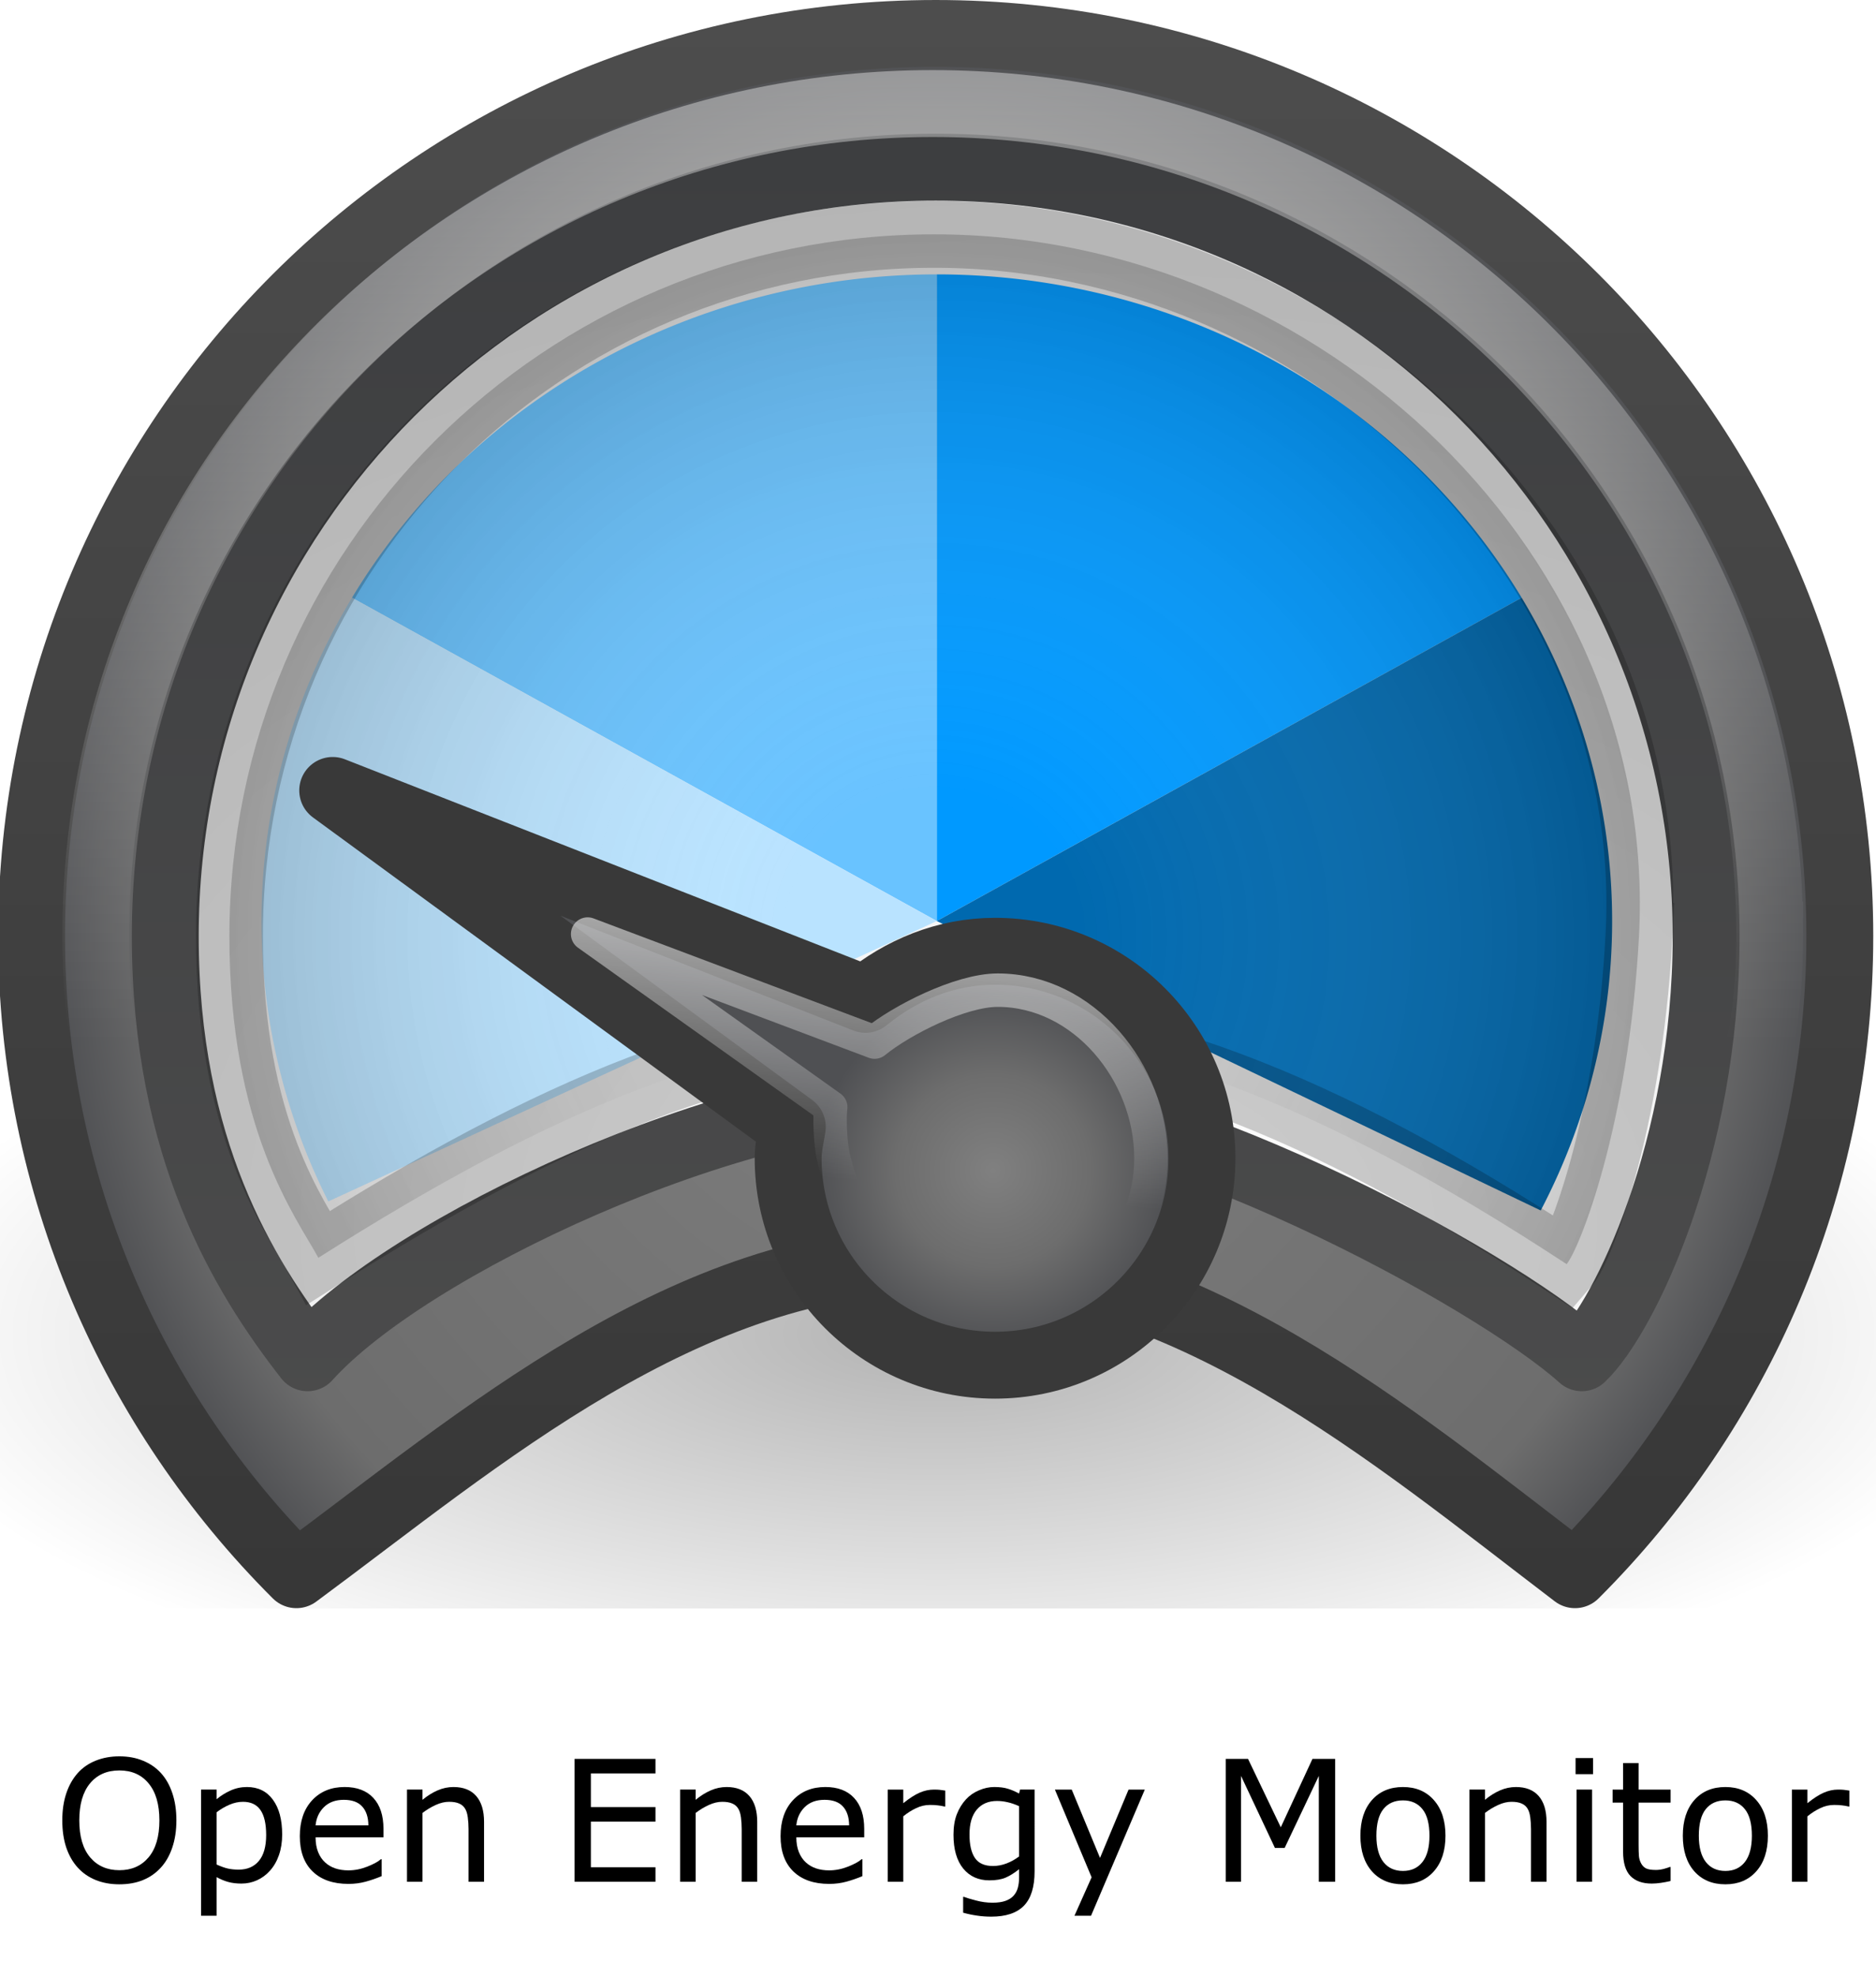 <?xml version="1.0" encoding="UTF-8" standalone="no"?>
<!-- Created with Inkscape (http://www.inkscape.org/) -->

<svg
   width="177.785mm"
   height="187.331mm"
   viewBox="0 0 629.946 663.77"
   id="svg3821"
   version="1.1"
   inkscape:version="1.2.2 (b0a84865, 2022-12-01)"
   sodipodi:docname="OpenEnergyMonitor.svg"
   inkscape:export-filename="/home/chrx/Downloads/export.png"
   inkscape:export-xdpi="18.000628"
   inkscape:export-ydpi="18.000628"
   xmlns:inkscape="http://www.inkscape.org/namespaces/inkscape"
   xmlns:sodipodi="http://sodipodi.sourceforge.net/DTD/sodipodi-0.dtd"
   xmlns:xlink="http://www.w3.org/1999/xlink"
   xmlns="http://www.w3.org/2000/svg"
   xmlns:svg="http://www.w3.org/2000/svg"
   xmlns:rdf="http://www.w3.org/1999/02/22-rdf-syntax-ns#"
   xmlns:cc="http://creativecommons.org/ns#"
   xmlns:dc="http://purl.org/dc/elements/1.1/">
  <defs
     id="defs3823">
    <radialGradient
       id="radialGradient3225-3"
       gradientUnits="userSpaceOnUse"
       cy="4.625"
       cx="62.625"
       gradientTransform="matrix(33.842,0,0,12.655,-1744.389,393.112)"
       r="10.625">
      <stop
         id="stop8840-6"
         offset="0" />
      <stop
         id="stop8842-7"
         style="stop-opacity:0"
         offset="1" />
    </radialGradient>
    <radialGradient
       id="radialGradient4211-5"
       gradientUnits="userSpaceOnUse"
       cy="24.003"
       cx="24.012"
       gradientTransform="matrix(14.117,0,0,14.093,35.863,-19.954)"
       r="21"
       inkscape:collect="always">
      <stop
         id="stop5026-3"
         style="stop-color:#808080"
         offset="0" />
      <stop
         id="stop5028-5"
         style="stop-color:#6d6d6d"
         offset=".873" />
      <stop
         id="stop5030-6"
         style="stop-color:#4f5053"
         offset="1" />
    </radialGradient>
    <linearGradient
       inkscape:collect="always"
       xlink:href="#linearGradient4213"
       id="linearGradient3752"
       gradientUnits="userSpaceOnUse"
       gradientTransform="matrix(14.81,0,0,14.785,19.221,-36.573)"
       x1="7.554"
       y1="3"
       x2="7.554"
       y2="45.184" />
    <linearGradient
       id="linearGradient4213"
       y2="45.184"
       gradientUnits="userSpaceOnUse"
       x2="7.554"
       gradientTransform="matrix(0.659,0,0,0.658,-23.39,-107.69)"
       y1="3"
       x1="7.554"
       inkscape:collect="always">
      <stop
         id="stop3229"
         style="stop-color:#4d4d4d"
         offset="0" />
      <stop
         id="stop3231"
         style="stop-color:#333"
         offset="1" />
    </linearGradient>
    <radialGradient
       id="radialGradient3215-1"
       gradientUnits="userSpaceOnUse"
       cy="12.08"
       cx="27.412"
       gradientTransform="matrix(2.6073497e-7,26.161,-39.31,3.9027151e-7,899.163,-301.35)"
       r="18">
      <stop
         id="stop3270-2"
         style="stop-color:#fff"
         offset="0" />
      <stop
         id="stop3272-7"
         style="stop-color:#d8d8d8"
         offset="1" />
    </radialGradient>
    <linearGradient
       inkscape:collect="always"
       xlink:href="#linearGradient3217"
       id="linearGradient3754"
       gradientUnits="userSpaceOnUse"
       gradientTransform="matrix(15.679,0,0,15.649,-1.642,-57.234)"
       x1="29.05"
       y1="7.028"
       x2="29.05"
       y2="40.32" />
    <linearGradient
       id="linearGradient3217"
       x1="29.05"
       gradientUnits="userSpaceOnUse"
       x2="29.05"
       gradientTransform="matrix(0.698,0,0,0.697,-24.319,-108.61)"
       y1="7.028"
       y2="40.32">
      <stop
         id="stop2482"
         style="stop-color:#3d3e40"
         offset="0" />
      <stop
         id="stop2484"
         style="stop-color:#4e4e4e"
         offset="1" />
    </linearGradient>
    <radialGradient
       id="radialGradient3199-3"
       gradientUnits="userSpaceOnUse"
       cy="24"
       cx="24"
       gradientTransform="matrix(14.343,0,0,14.283,29.934,-24.446)"
       r="17">
      <stop
         id="stop3303-6"
         style="stop-color:#fff;stop-opacity:0"
         offset="0" />
      <stop
         id="stop3309-0"
         style="stop-color:#fff;stop-opacity:0"
         offset=".2" />
      <stop
         id="stop3305-6"
         offset="1" />
    </radialGradient>
    <linearGradient
       inkscape:collect="always"
       xlink:href="#linearGradient3201"
       id="linearGradient3756"
       gradientUnits="userSpaceOnUse"
       gradientTransform="matrix(14.343,0,0,-14.283,29.934,661.056)"
       x1="29.05"
       y1="7.028"
       x2="29.05"
       y2="26.494" />
    <linearGradient
       id="linearGradient3201"
       x1="29.05"
       gradientUnits="userSpaceOnUse"
       x2="29.05"
       gradientTransform="matrix(0.639,0,0,-0.636,-22.913,-76.626)"
       y1="7.028"
       y2="26.494">
      <stop
         id="stop3710"
         offset="0" />
      <stop
         id="stop3712"
         offset="1" />
    </linearGradient>
    <radialGradient
       id="radialGradient4197-1"
       gradientUnits="userSpaceOnUse"
       cy="270.32"
       cx="305.46"
       gradientTransform="matrix(8.579,-0.177,0.175,8.502,-2273.944,-1847.345)"
       r="6.999"
       inkscape:collect="always">
      <stop
         id="stop4201-8"
         style="stop-color:#808080"
         offset="0" />
      <stop
         id="stop4203-7"
         style="stop-color:#6d6d6d"
         offset=".541" />
      <stop
         id="stop4205-9"
         style="stop-color:#4f5053"
         offset="1" />
    </radialGradient>
    <linearGradient
       inkscape:collect="always"
       xlink:href="#linearGradient3212"
       id="linearGradient3758"
       gradientUnits="userSpaceOnUse"
       gradientTransform="matrix(14.413,0,0,14.311,22.029,-19.954)"
       x1="24.398"
       y1="3.602"
       x2="24.398"
       y2="26.091" />
    <linearGradient
       id="linearGradient3212"
       x1="24.398"
       gradientUnits="userSpaceOnUse"
       x2="24.398"
       gradientTransform="matrix(0.642,0,0,0.637,-23.265,-106.95)"
       y1="3.602"
       y2="26.091">
      <stop
         id="stop3998"
         style="stop-color:#fff"
         offset="0" />
      <stop
         id="stop4000"
         style="stop-color:#fff;stop-opacity:0"
         offset="1" />
    </linearGradient>
    <linearGradient
       id="linearGradient4181-2"
       y2="-88.226"
       xlink:href="#linearGradient3212"
       gradientUnits="userSpaceOnUse"
       x2="-8.572"
       y1="-94.603"
       x1="-7.956"
       inkscape:collect="always"
       gradientTransform="matrix(22.458,0,0,22.458,544.509,2381.907)" />
    <clipPath
       clipPathUnits="userSpaceOnUse"
       id="clipPath4194">
      <rect
         style="fill:#0000ff;fill-rule:evenodd;stroke:#000000;stroke-width:1.054px;stroke-linecap:butt;stroke-linejoin:miter;stroke-opacity:1"
         id="rect4196"
         width="629.946"
         height="541.375"
         x="60.444"
         y="2.547" />
    </clipPath>
  </defs>
  <sodipodi:namedview
     id="base"
     pagecolor="#ffffff"
     bordercolor="#666666"
     borderopacity="1.0"
     inkscape:pageopacity="0.0"
     inkscape:pageshadow="2"
     inkscape:zoom="0.65"
     inkscape:cx="236.15385"
     inkscape:cy="212.30769"
     inkscape:document-units="px"
     inkscape:current-layer="layer1"
     showgrid="false"
     inkscape:window-width="1680"
     inkscape:window-height="958"
     inkscape:window-x="0"
     inkscape:window-y="25"
     inkscape:window-maximized="0"
     units="in"
     fit-margin-top="0"
     fit-margin-left="0"
     fit-margin-right="0"
     fit-margin-bottom="0"
     inkscape:showpageshadow="2"
     inkscape:pagecheckerboard="0"
     inkscape:deskcolor="#d1d1d1" />
  <g
     inkscape:label="Layer 1"
     inkscape:groupmode="layer"
     id="layer1"
     transform="translate(-60.444,-38.226)">
    <g
       id="g4179"
       clip-path="url(#clipPath4194)"
       inkscape:export-xdpi="18.000628"
       inkscape:export-ydpi="18.000628"
       transform="translate(0,34.286)">
      <path
         id="path8836-7"
         d="m 734.583,451.637 c 0,74.268 -161,134.455 -359.572,134.455 -198.596,0 -359.594,-60.187 -359.594,-134.455 0,-74.257 160.989,-134.453 359.572,-134.453 198.59,0 359.572,60.196 359.572,134.453 z"
         style="opacity:0.3;fill:url(#radialGradient3225-3);fill-rule:evenodd"
         inkscape:connector-curvature="0" />
      <path
         inkscape:export-ydpi="18.003984"
         inkscape:export-xdpi="18.003984"
         id="path6495-5"
         d="m 678.236,318.26 c 0,83.7 -33.983,159.48 -88.924,214.333 -61.887,-47.112 -130.846,-105.965 -214.67,-105.965 -83.835,0 -153.061,60.49 -214.67,105.965 -54.943,-54.853 -88.926,-130.63 -88.926,-214.333 0,-167.396 135.926,-303.09 303.607,-303.09 167.656,0 303.584,135.694 303.584,303.09 z"
         sodipodi:nodetypes="scscsss"
         style="fill:url(#radialGradient4211-5);stroke:url(#linearGradient3752);stroke-width:22.458;stroke-linecap:round;stroke-linejoin:round"
         inkscape:connector-curvature="0" />
      <path
         id="path3215-9"
         d="m 633.343,318.26 c 0,71.303 -27.54,128.097 -41.745,141.507 -28.959,-26.195 -142.508,-88.737 -213.937,-88.737 -71.438,0 -180.271,51.264 -213.937,88.737 -21.461,-27.518 -47.786,-70.201 -47.786,-141.507 0,-142.6 115.826,-258.197 258.714,-258.197 142.865,0 258.691,115.595 258.691,258.197 z"
         sodipodi:nodetypes="scscsss"
         style="fill:url(#radialGradient3215-1);stroke:url(#linearGradient3754);stroke-width:22.458;stroke-linecap:round;stroke-linejoin:round"
         inkscape:connector-curvature="0" />
      <path
         id="path4167-2"
         sodipodi:rx="226.76857"
         sodipodi:ry="217.09309"
         style="fill:#69c3ff"
         sodipodi:type="arc"
         d="M 178.632,204.604 A 226.769,217.093 0 0 1 375.019,96.057 V 313.15 Z"
         sodipodi:cy="313.15048"
         sodipodi:cx="375.01904"
         sodipodi:end="4.712389"
         sodipodi:start="3.6651914"
         sodipodi:arc-type="slice" />
      <path
         id="path4146-2"
         sodipodi:rx="226.76857"
         sodipodi:ry="217.09309"
         style="fill:#b9e3ff"
         sodipodi:type="arc"
         sodipodi:start="2.6930871"
         sodipodi:cy="313.15048"
         sodipodi:cx="375.01904"
         sodipodi:end="3.6651914"
         d="M 170.679,407.286 A 226.769,217.093 0 0 1 178.632,204.604 L 375.019,313.15 Z"
         sodipodi:arc-type="slice" />
      <path
         id="path4169-8"
         sodipodi:rx="226.76857"
         sodipodi:ry="217.09309"
         style="fill:#0099ff"
         sodipodi:type="arc"
         sodipodi:start="4.712389"
         sodipodi:cy="313.15048"
         sodipodi:cx="375.01904"
         sodipodi:end="5.7595865"
         d="M 375.019,96.057 A 226.769,217.093 0 0 1 571.406,204.604 L 375.019,313.15 Z"
         sodipodi:arc-type="slice" />
      <path
         id="path4171-9"
         sodipodi:rx="226.76857"
         sodipodi:ry="217.09309"
         style="fill:#0069af"
         sodipodi:type="arc"
         d="m 571.406,204.604 a 226.769,217.093 0 0 1 6.4,205.712 L 375.019,313.15 Z"
         sodipodi:cy="313.15048"
         sodipodi:cx="375.01904"
         sodipodi:end="0.46404999"
         sodipodi:start="5.7595865"
         sodipodi:arc-type="slice" />
      <path
         id="path3215-4-7"
         d="M 610.796,318.282 C 617.632,191.441 504.833,82.61 374.135,82.61 c -130.702,0 -236.66,105.518 -236.66,235.672 0,65.078 22.489,94.338 29.869,107.916 155.942,-99.057 253.571,-106.558 419.152,2.127 4.06,-4.624 20.849,-45.944 24.304,-110.043 z"
         sodipodi:nodetypes="sssccs"
         style="opacity:0.2;fill:url(#radialGradient3199-3);stroke:url(#linearGradient3756);stroke-width:22.458"
         inkscape:connector-curvature="0" />
      <path
         id="path4040-3"
         style="fill:url(#radialGradient4197-1);stroke:#393939;stroke-width:22.458;stroke-linecap:round;stroke-linejoin:round"
         d="m 172.159,269.302 154.341,112.949 c -0.53,3.461 -1.404,6.918 -1.404,10.527 0,38.371 31.109,69.48 69.48,69.48 38.369,0 69.48,-31.109 69.48,-69.48 0,-38.369 -31.109,-69.48 -69.48,-69.48 -16.69,0 -31.533,6.334 -43.512,16.142 z"
         sodipodi:nodetypes="ccsssscc"
         inkscape:connector-curvature="0" />
      <path
         id="path3222-6"
         d="m 654.701,317.766 c 0,154.128 -131.506,63.569 -286.719,63.569 -155.217,0 -275.355,90.566 -275.355,-63.569 0,-154.121 125.829,-279.061 281.037,-279.061 155.204,0 281.037,124.935 281.037,279.061 z"
         sodipodi:nodetypes="sssss"
         style="opacity:0.4;fill:none;stroke:url(#linearGradient3758);stroke-width:22.458"
         inkscape:connector-curvature="0" />
      <path
         id="path4173-1"
         sodipodi:nodetypes="ccsssscc"
         style="fill:none;stroke:url(#linearGradient4181-2);stroke-width:11.229;stroke-linecap:square;stroke-linejoin:round"
         inkscape:connector-curvature="0"
         d="m 257.768,317.519 81.627,58.134 c -0.398,2.598 -0.345,11.752 1.073,17.474 6.928,27.962 25.483,51.81 54.292,51.81 28.809,0 52.163,-23.356 52.163,-52.165 0,-28.809 -22.646,-56.418 -51.455,-56.418 -12.53,0 -32.359,10.072 -41.352,17.436 z" />
    </g>
    <g
       aria-label="Open Energy Monitor"
       id="text399"
       style="font-size:37.5px;stroke-width:0.938"
       transform="matrix(1.513,0,0,1.513,-281.688,-260.757)">
      <path
         d="m 261.834,591.016 q 1.666,1.831 2.545,4.486 0.897,2.655 0.897,6.024 0,3.369 -0.916,6.042 -0.897,2.655 -2.527,4.431 -1.685,1.849 -3.992,2.783 -2.289,0.934 -5.237,0.934 -2.875,0 -5.237,-0.952 -2.344,-0.952 -3.992,-2.765 -1.648,-1.813 -2.545,-4.449 -0.879,-2.637 -0.879,-6.024 0,-3.333 0.879,-5.969 0.879,-2.655 2.563,-4.541 1.611,-1.794 3.992,-2.747 2.399,-0.952 5.219,-0.952 2.93,0 5.255,0.97 2.344,0.952 3.973,2.728 z m -0.33,10.51 q 0,-5.31 -2.38,-8.185 -2.38,-2.893 -6.5,-2.893 -4.157,0 -6.537,2.893 -2.362,2.875 -2.362,8.185 0,5.365 2.417,8.221 2.417,2.838 6.482,2.838 4.065,0 6.464,-2.838 2.417,-2.856 2.417,-8.221 z"
         id="path451" />
      <path
         d="m 288.751,604.676 q 0,2.49 -0.714,4.559 -0.714,2.051 -2.014,3.479 -1.208,1.355 -2.856,2.106 -1.63,0.732 -3.461,0.732 -1.593,0 -2.893,-0.348 -1.282,-0.348 -2.618,-1.08 v 8.569 h -3.442 v -27.997 h 3.442 v 2.142 q 1.373,-1.154 3.076,-1.923 1.721,-0.787 3.662,-0.787 3.699,0 5.75,2.802 2.069,2.783 2.069,7.745 z m -3.552,0.092 q 0,-3.699 -1.263,-5.53 -1.263,-1.831 -3.882,-1.831 -1.483,0 -2.985,0.641 -1.501,0.641 -2.875,1.685 v 11.591 q 1.465,0.659 2.509,0.897 1.062,0.238 2.399,0.238 2.875,0 4.486,-1.941 1.611,-1.941 1.611,-5.75 z"
         id="path453" />
      <path
         d="m 311.236,605.28 h -15.07 q 0,1.886 0.568,3.296 0.568,1.392 1.556,2.289 0.952,0.879 2.252,1.318 1.318,0.439 2.893,0.439 2.087,0 4.193,-0.824 2.124,-0.842 3.021,-1.648 h 0.183 v 3.754 q -1.74,0.732 -3.552,1.227 -1.813,0.494 -3.809,0.494 -5.09,0 -7.947,-2.747 -2.856,-2.765 -2.856,-7.837 0,-5.017 2.728,-7.965 2.747,-2.948 7.214,-2.948 4.138,0 6.372,2.417 2.252,2.417 2.252,6.866 z m -3.351,-2.637 q -0.018,-2.71 -1.373,-4.193 -1.337,-1.483 -4.083,-1.483 -2.765,0 -4.413,1.63 -1.63,1.63 -1.849,4.047 z"
         id="path455" />
      <path
         d="m 333.557,615.15 h -3.442 v -11.646 q 0,-1.41 -0.165,-2.637 -0.165,-1.245 -0.604,-1.941 -0.458,-0.769 -1.318,-1.135 -0.861,-0.385 -2.234,-0.385 -1.41,0 -2.948,0.696 -1.538,0.696 -2.948,1.776 v 15.271 h -3.442 v -20.453 h 3.442 v 2.271 q 1.611,-1.337 3.333,-2.087 1.721,-0.751 3.534,-0.751 3.314,0 5.054,1.996 1.74,1.996 1.74,5.75 z"
         id="path457" />
      <path
         d="m 371.606,615.15 h -17.963 v -27.264 h 17.963 v 3.223 h -14.337 v 7.471 h 14.337 v 3.223 h -14.337 v 10.126 h 14.337 z"
         id="path459" />
      <path
         d="m 394.183,615.15 h -3.442 v -11.646 q 0,-1.41 -0.165,-2.637 -0.165,-1.245 -0.604,-1.941 -0.458,-0.769 -1.318,-1.135 -0.861,-0.385 -2.234,-0.385 -1.41,0 -2.948,0.696 -1.538,0.696 -2.948,1.776 v 15.271 h -3.442 v -20.453 h 3.442 v 2.271 q 1.611,-1.337 3.333,-2.087 1.721,-0.751 3.534,-0.751 3.314,0 5.054,1.996 1.74,1.996 1.74,5.75 z"
         id="path461" />
      <path
         d="m 417.932,605.28 h -15.07 q 0,1.886 0.568,3.296 0.568,1.392 1.556,2.289 0.952,0.879 2.252,1.318 1.318,0.439 2.893,0.439 2.087,0 4.193,-0.824 2.124,-0.842 3.021,-1.648 h 0.183 v 3.754 q -1.74,0.732 -3.552,1.227 -1.813,0.494 -3.809,0.494 -5.09,0 -7.947,-2.747 -2.856,-2.765 -2.856,-7.837 0,-5.017 2.728,-7.965 2.747,-2.948 7.214,-2.948 4.138,0 6.372,2.417 2.252,2.417 2.252,6.866 z m -3.351,-2.637 q -0.018,-2.71 -1.373,-4.193 -1.337,-1.483 -4.083,-1.483 -2.765,0 -4.413,1.63 -1.63,1.63 -1.849,4.047 z"
         id="path463" />
      <path
         d="m 435.913,598.45 h -0.183 q -0.769,-0.183 -1.501,-0.256 -0.714,-0.091 -1.703,-0.091 -1.593,0 -3.076,0.714 -1.483,0.696 -2.856,1.813 v 14.52 h -3.442 v -20.453 h 3.442 v 3.021 q 2.051,-1.648 3.607,-2.325 1.575,-0.696 3.204,-0.696 0.897,0 1.3,0.055 0.403,0.037 1.208,0.165 z"
         id="path465" />
      <path
         d="m 455.743,612.824 q 0,5.2 -2.362,7.635 -2.362,2.435 -7.269,2.435 -1.63,0 -3.186,-0.238 -1.538,-0.22 -3.04,-0.641 v -3.516 h 0.183 q 0.842,0.33 2.673,0.806 1.831,0.494 3.662,0.494 1.758,0 2.911,-0.421 1.154,-0.421 1.794,-1.172 0.641,-0.714 0.916,-1.721 0.275,-1.007 0.275,-2.252 v -1.868 q -1.556,1.245 -2.985,1.868 -1.41,0.604 -3.607,0.604 -3.662,0 -5.823,-2.637 -2.142,-2.655 -2.142,-7.471 0,-2.637 0.732,-4.541 0.751,-1.923 2.032,-3.314 1.19,-1.3 2.893,-2.014 1.703,-0.732 3.387,-0.732 1.776,0 2.966,0.366 1.208,0.348 2.545,1.08 l 0.22,-0.879 h 3.223 z m -3.442,-3.296 v -11.151 q -1.373,-0.623 -2.563,-0.879 -1.172,-0.275 -2.344,-0.275 -2.838,0 -4.468,1.904 -1.63,1.904 -1.63,5.53 0,3.442 1.208,5.219 1.208,1.776 4.01,1.776 1.501,0 3.003,-0.568 1.52,-0.586 2.783,-1.556 z"
         id="path467" />
      <path
         d="m 480.206,594.697 -11.938,27.997 h -3.68 l 3.809,-8.533 -8.148,-19.464 h 3.735 l 6.281,15.161 6.335,-15.161 z"
         id="path469" />
      <path
         d="m 522.449,615.15 h -3.625 V 591.657 l -7.581,15.985 h -2.161 l -7.526,-15.985 v 23.492 h -3.387 v -27.264 h 4.944 l 7.269,15.179 7.031,-15.179 h 5.035 z"
         id="path471" />
      <path
         d="m 546.93,604.932 q 0,4.999 -2.563,7.892 -2.563,2.893 -6.866,2.893 -4.34,0 -6.903,-2.893 -2.545,-2.893 -2.545,-7.892 0,-4.999 2.545,-7.892 2.563,-2.911 6.903,-2.911 4.303,0 6.866,2.911 2.563,2.893 2.563,7.892 z m -3.552,0 q 0,-3.973 -1.556,-5.896 -1.556,-1.941 -4.321,-1.941 -2.802,0 -4.358,1.941 -1.538,1.923 -1.538,5.896 0,3.845 1.556,5.841 1.556,1.978 4.34,1.978 2.747,0 4.303,-1.959 1.575,-1.978 1.575,-5.859 z"
         id="path473" />
      <path
         d="m 569.36,615.15 h -3.442 v -11.646 q 0,-1.41 -0.165,-2.637 -0.165,-1.245 -0.604,-1.941 -0.458,-0.769 -1.318,-1.135 -0.861,-0.385 -2.234,-0.385 -1.41,0 -2.948,0.696 -1.538,0.696 -2.948,1.776 v 15.271 h -3.442 v -20.453 h 3.442 v 2.271 q 1.611,-1.337 3.333,-2.087 1.721,-0.751 3.534,-0.751 3.314,0 5.054,1.996 1.74,1.996 1.74,5.75 z"
         id="path475" />
      <path
         d="m 579.687,591.273 h -3.882 v -3.571 h 3.882 z m -0.22,23.877 h -3.442 v -20.453 h 3.442 z"
         id="path477" />
      <path
         d="m 596.899,614.966 q -0.97,0.256 -2.124,0.421 -1.135,0.165 -2.032,0.165 -3.131,0 -4.761,-1.685 -1.63,-1.685 -1.63,-5.402 v -10.876 h -2.325 v -2.893 h 2.325 v -5.878 h 3.442 v 5.878 h 7.104 v 2.893 h -7.104 v 9.32 q 0,1.611 0.073,2.527 0.073,0.897 0.513,1.685 0.403,0.732 1.099,1.08 0.714,0.33 2.161,0.33 0.842,0 1.758,-0.238 0.916,-0.256 1.318,-0.421 h 0.183 z"
         id="path479" />
      <path
         d="m 618.487,604.932 q 0,4.999 -2.563,7.892 -2.563,2.893 -6.866,2.893 -4.34,0 -6.903,-2.893 -2.545,-2.893 -2.545,-7.892 0,-4.999 2.545,-7.892 2.563,-2.911 6.903,-2.911 4.303,0 6.866,2.911 2.563,2.893 2.563,7.892 z m -3.552,0 q 0,-3.973 -1.556,-5.896 -1.556,-1.941 -4.321,-1.941 -2.802,0 -4.358,1.941 -1.538,1.923 -1.538,5.896 0,3.845 1.556,5.841 1.556,1.978 4.34,1.978 2.747,0 4.303,-1.959 1.575,-1.978 1.575,-5.859 z"
         id="path481" />
      <path
         d="m 636.578,598.45 h -0.183 q -0.769,-0.183 -1.501,-0.256 -0.714,-0.091 -1.703,-0.091 -1.593,0 -3.076,0.714 -1.483,0.696 -2.856,1.813 v 14.52 h -3.442 v -20.453 h 3.442 v 3.021 q 2.051,-1.648 3.607,-2.325 1.575,-0.696 3.204,-0.696 0.897,0 1.3,0.055 0.403,0.037 1.208,0.165 z"
         id="path483" />
    </g>
  </g>
</svg>
